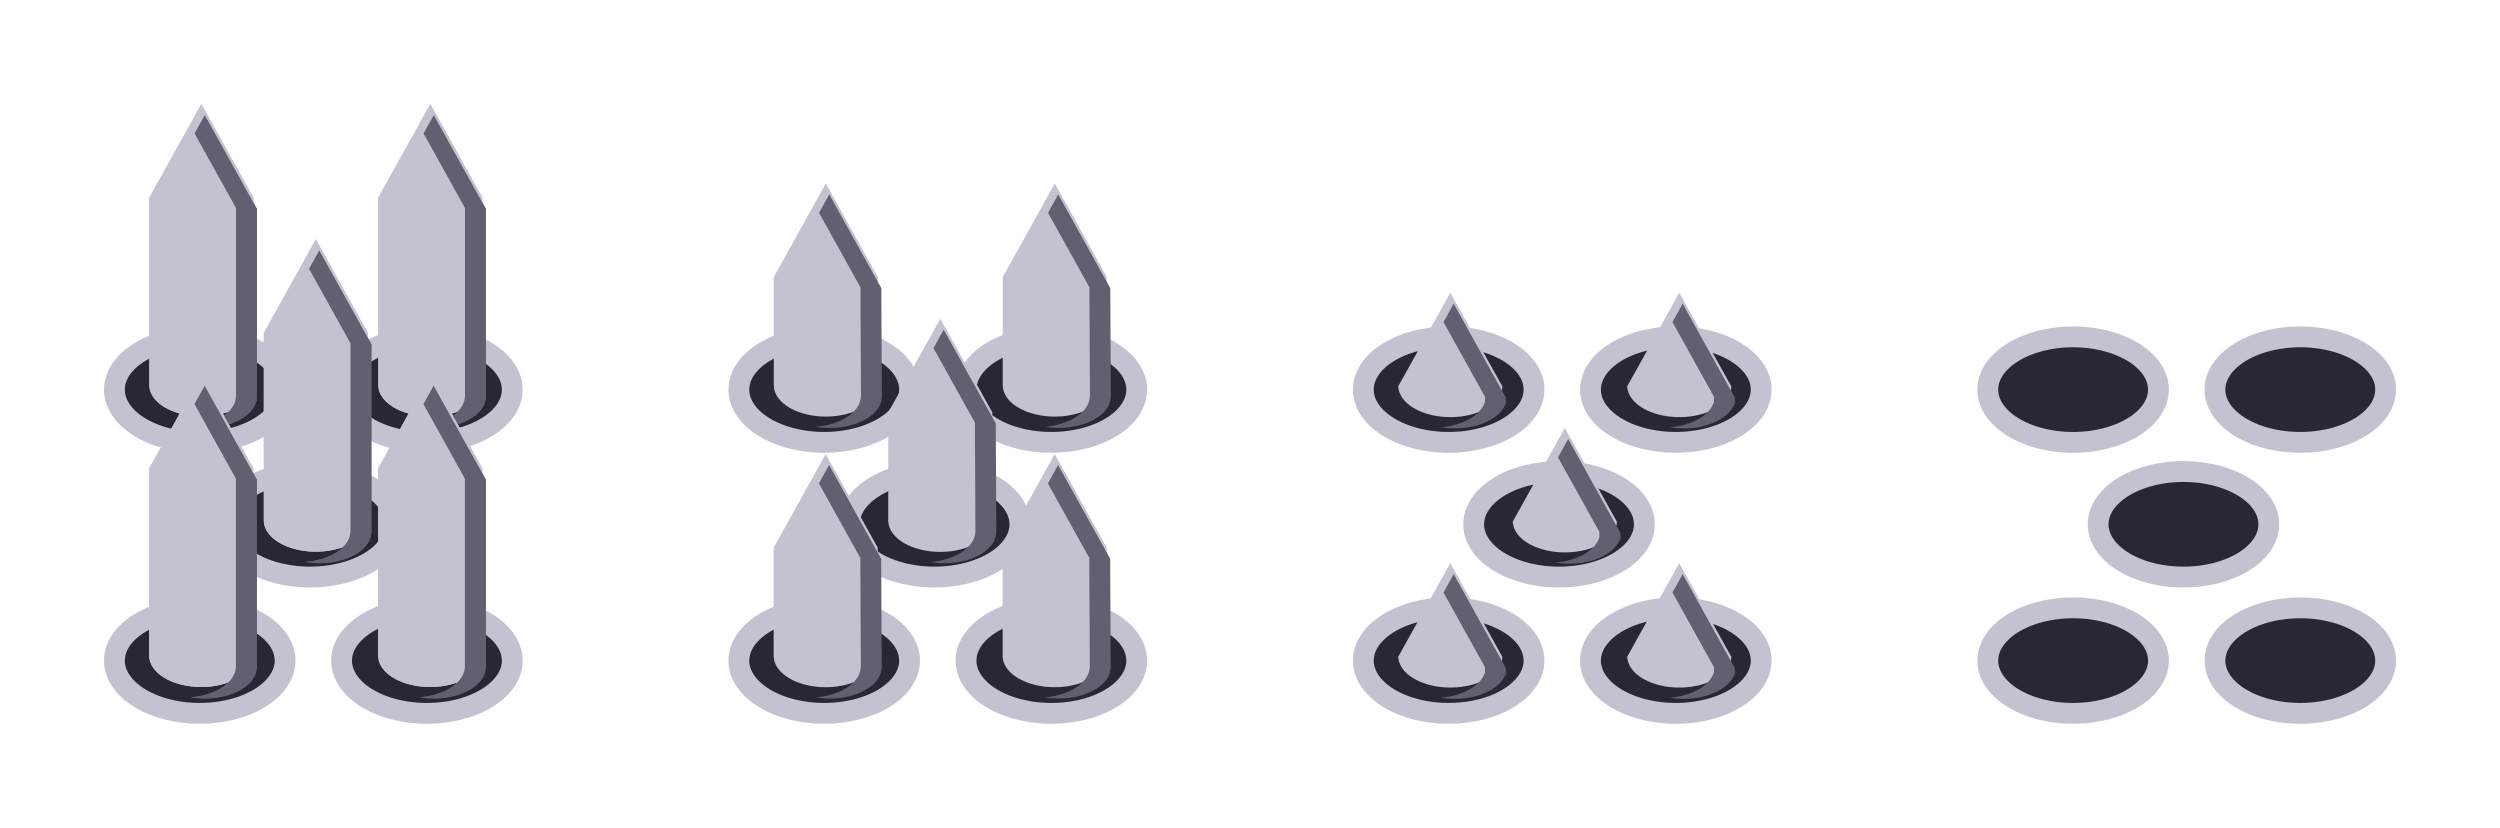 <?xml version="1.0" encoding="UTF-8" standalone="no"?>
<!-- Created with Inkscape (http://www.inkscape.org/) -->

<svg
   xmlns:dc="http://purl.org/dc/elements/1.1/"
   xmlns:cc="http://creativecommons.org/ns#"
   xmlns:rdf="http://www.w3.org/1999/02/22-rdf-syntax-ns#"
   xmlns:svg="http://www.w3.org/2000/svg"
   xmlns="http://www.w3.org/2000/svg"
   xmlns:sodipodi="http://sodipodi.sourceforge.net/DTD/sodipodi-0.dtd"
   xmlns:inkscape="http://www.inkscape.org/namespaces/inkscape"
   width="240.207"
   height="79.543"
   viewBox="0 0 63.555 21.046"
   version="1.1"
   id="svg8"
   inkscape:version="0.92.5 (2060ec1f9f, 2020-04-08)"
   sodipodi:docname="trap_floor_spikes.svg">
  <defs
     id="defs2" />
  <sodipodi:namedview
     id="base"
     pagecolor="#ffffff"
     bordercolor="#666666"
     borderopacity="1.0"
     inkscape:pageopacity="0.0"
     inkscape:pageshadow="2"
     inkscape:zoom="2.8284271"
     inkscape:cx="135.45627"
     inkscape:cy="67.714432"
     inkscape:document-units="mm"
     inkscape:current-layer="layer1"
     showgrid="true"
     inkscape:snap-others="false"
     inkscape:snap-grids="false"
     units="px"
     fit-margin-top="10"
     fit-margin-left="10"
     fit-margin-right="10"
     fit-margin-bottom="10"
     inkscape:window-width="1920"
     inkscape:window-height="1009"
     inkscape:window-x="0"
     inkscape:window-y="34"
     inkscape:window-maximized="1">
    <inkscape:grid
       type="xygrid"
       id="grid843"
       originx="-56.858"
       originy="-102.106" />
  </sodipodi:namedview>
  <g
     inkscape:label="Capa 1"
     inkscape:groupmode="layer"
     id="layer1"
     transform="translate(-56.858,-173.848)">
    <g
       id="g832"
       transform="translate(0.2,-0.817)">
      <path
         d="m 59.616,184.854 a 2.169,1.341 0 0 1 1.658,-1.594 2.169,1.341 0 0 1 2.581,1.022 2.169,1.341 0 0 1 -1.651,1.597 2.169,1.341 0 0 1 -2.586,-1.018"
         sodipodi:open="true"
         sodipodi:end="2.9226236"
         sodipodi:start="2.9282436"
         sodipodi:ry="1.340661"
         sodipodi:rx="2.169235"
         sodipodi:cy="184.57011"
         sodipodi:cx="61.735832"
         sodipodi:type="arc"
         id="path817"
         style="opacity:1;fill:#272736;fill-opacity:1;stroke:#c2c2d1;stroke-width:0.529;stroke-linecap:round;stroke-linejoin:miter;stroke-miterlimit:4;stroke-dasharray:none;stroke-dashoffset:0;stroke-opacity:1" />
      <path
         style="opacity:1;fill:#272736;fill-opacity:1;stroke:#c2c2d1;stroke-width:0.529;stroke-linecap:round;stroke-linejoin:miter;stroke-miterlimit:4;stroke-dasharray:none;stroke-dashoffset:0;stroke-opacity:1"
         id="path819"
         sodipodi:type="arc"
         sodipodi:cx="67.510986"
         sodipodi:cy="184.57011"
         sodipodi:rx="2.169235"
         sodipodi:ry="1.340661"
         sodipodi:start="2.9282436"
         sodipodi:end="2.9226236"
         sodipodi:open="true"
         d="m 65.391,184.854 a 2.169,1.341 0 0 1 1.658,-1.594 2.169,1.341 0 0 1 2.581,1.022 2.169,1.341 0 0 1 -1.651,1.597 2.169,1.341 0 0 1 -2.586,-1.018" />
      <path
         d="m 62.421,188.278 a 2.169,1.341 0 0 1 1.658,-1.594 2.169,1.341 0 0 1 2.581,1.022 2.169,1.341 0 0 1 -1.651,1.597 2.169,1.341 0 0 1 -2.586,-1.018"
         sodipodi:open="true"
         sodipodi:end="2.9226236"
         sodipodi:start="2.9282436"
         sodipodi:ry="1.340661"
         sodipodi:rx="2.169235"
         sodipodi:cy="187.99396"
         sodipodi:cx="64.540909"
         sodipodi:type="arc"
         id="path821"
         style="opacity:1;fill:#272736;fill-opacity:1;stroke:#c2c2d1;stroke-width:0.529;stroke-linecap:round;stroke-linejoin:miter;stroke-miterlimit:4;stroke-dasharray:none;stroke-dashoffset:0;stroke-opacity:1" />
      <path
         style="opacity:1;fill:#272736;fill-opacity:1;stroke:#c2c2d1;stroke-width:0.529;stroke-linecap:round;stroke-linejoin:miter;stroke-miterlimit:4;stroke-dasharray:none;stroke-dashoffset:0;stroke-opacity:1"
         id="path823"
         sodipodi:type="arc"
         sodipodi:cx="61.735832"
         sodipodi:cy="191.45905"
         sodipodi:rx="2.169235"
         sodipodi:ry="1.340661"
         sodipodi:start="2.9282436"
         sodipodi:end="2.9226236"
         sodipodi:open="true"
         d="m 59.616,191.743 a 2.169,1.341 0 0 1 1.658,-1.594 2.169,1.341 0 0 1 2.581,1.022 2.169,1.341 0 0 1 -1.651,1.597 2.169,1.341 0 0 1 -2.586,-1.018" />
      <path
         d="m 65.391,191.743 a 2.169,1.341 0 0 1 1.658,-1.594 2.169,1.341 0 0 1 2.581,1.022 2.169,1.341 0 0 1 -1.651,1.597 2.169,1.341 0 0 1 -2.586,-1.018"
         sodipodi:open="true"
         sodipodi:end="2.9226236"
         sodipodi:start="2.9282436"
         sodipodi:ry="1.340661"
         sodipodi:rx="2.169235"
         sodipodi:cy="191.45905"
         sodipodi:cx="67.510986"
         sodipodi:type="arc"
         id="path825"
         style="opacity:1;fill:#272736;fill-opacity:1;stroke:#c2c2d1;stroke-width:0.529;stroke-linecap:round;stroke-linejoin:miter;stroke-miterlimit:4;stroke-dasharray:none;stroke-dashoffset:0;stroke-opacity:1" />
    </g>
    <g
       id="g906"
       transform="translate(0.061,-0.649)">
      <g
         transform="translate(6.618,-0.53)"
         id="g863">
        <path
           style="opacity:1;fill:#c2c2d1;fill-opacity:1;stroke:none;stroke-width:0.556;stroke-linecap:round;stroke-linejoin:miter;stroke-miterlimit:4;stroke-dasharray:none;stroke-dashoffset:0;stroke-opacity:1"
           d="M 55.298,177.673 53.975,180.054 v 0.265 4.509 0.012 h 10e-4 a 1.323,0.794 0 0 0 0.029,0.145 l 0.002,0.005 a 1.323,0.794 0 0 0 1.577,0.603 1.323,0.794 0 0 0 1.035,-0.752 h 0.002 v -0.036 -4.485 -0.265 z"
           id="rect841"
           inkscape:connector-curvature="0" />
        <path
           inkscape:connector-curvature="0"
           style="opacity:1;fill:#606070;fill-opacity:1;stroke:none;stroke-width:2.103;stroke-linecap:round;stroke-linejoin:miter;stroke-miterlimit:4;stroke-dasharray:none;stroke-dashoffset:0;stroke-opacity:1"
           d="m 209,671.52 -0.979,1.762 3.975,7.154 v 1 16.951 0.135 h -0.008 a 5,3 0 0 1 -3.912,2.844 5,3 0 0 1 -0.43,0.043 5,3 0 0 0 2.434,0.043 5,3 0 0 0 3.912,-2.844 H 214 v -0.135 -16.951 -1 z"
           transform="scale(0.265)"
           id="path855" />
      </g>
      <g
         id="g869"
         transform="translate(12.439,-0.53)">
        <path
           inkscape:connector-curvature="0"
           id="path865"
           d="M 55.298,177.673 53.975,180.054 v 0.265 4.509 0.012 h 10e-4 a 1.323,0.794 0 0 0 0.029,0.145 l 0.002,0.005 a 1.323,0.794 0 0 0 1.577,0.603 1.323,0.794 0 0 0 1.035,-0.752 h 0.002 v -0.036 -4.485 -0.265 z"
           style="opacity:1;fill:#c2c2d1;fill-opacity:1;stroke:none;stroke-width:0.556;stroke-linecap:round;stroke-linejoin:miter;stroke-miterlimit:4;stroke-dasharray:none;stroke-dashoffset:0;stroke-opacity:1" />
        <path
           id="path867"
           transform="scale(0.265)"
           d="m 209,671.52 -0.979,1.762 3.975,7.154 v 1 16.951 0.135 h -0.008 a 5,3 0 0 1 -3.912,2.844 5,3 0 0 1 -0.43,0.043 5,3 0 0 0 2.434,0.043 5,3 0 0 0 3.912,-2.844 H 214 v -0.135 -16.951 -1 z"
           style="opacity:1;fill:#606070;fill-opacity:1;stroke:none;stroke-width:2.103;stroke-linecap:round;stroke-linejoin:miter;stroke-miterlimit:4;stroke-dasharray:none;stroke-dashoffset:0;stroke-opacity:1"
           inkscape:connector-curvature="0" />
      </g>
      <g
         transform="translate(9.528,2.91)"
         id="g875">
        <path
           style="opacity:1;fill:#c2c2d1;fill-opacity:1;stroke:none;stroke-width:0.556;stroke-linecap:round;stroke-linejoin:miter;stroke-miterlimit:4;stroke-dasharray:none;stroke-dashoffset:0;stroke-opacity:1"
           d="M 55.298,177.673 53.975,180.054 v 0.265 4.509 0.012 h 10e-4 a 1.323,0.794 0 0 0 0.029,0.145 l 0.002,0.005 a 1.323,0.794 0 0 0 1.577,0.603 1.323,0.794 0 0 0 1.035,-0.752 h 0.002 v -0.036 -4.485 -0.265 z"
           id="path871"
           inkscape:connector-curvature="0" />
        <path
           inkscape:connector-curvature="0"
           style="opacity:1;fill:#606070;fill-opacity:1;stroke:none;stroke-width:2.103;stroke-linecap:round;stroke-linejoin:miter;stroke-miterlimit:4;stroke-dasharray:none;stroke-dashoffset:0;stroke-opacity:1"
           d="m 209,671.52 -0.979,1.762 3.975,7.154 v 1 16.951 0.135 h -0.008 a 5,3 0 0 1 -3.912,2.844 5,3 0 0 1 -0.43,0.043 5,3 0 0 0 2.434,0.043 5,3 0 0 0 3.912,-2.844 H 214 v -0.135 -16.951 -1 z"
           transform="scale(0.265)"
           id="path873" />
      </g>
      <g
         id="g881"
         transform="translate(6.615,6.35)">
        <path
           inkscape:connector-curvature="0"
           id="path877"
           d="M 55.298,177.673 53.975,180.054 v 0.265 4.509 0.012 h 10e-4 a 1.323,0.794 0 0 0 0.029,0.145 l 0.002,0.005 a 1.323,0.794 0 0 0 1.577,0.603 1.323,0.794 0 0 0 1.035,-0.752 h 0.002 v -0.036 -4.485 -0.265 z"
           style="opacity:1;fill:#c2c2d1;fill-opacity:1;stroke:none;stroke-width:0.556;stroke-linecap:round;stroke-linejoin:miter;stroke-miterlimit:4;stroke-dasharray:none;stroke-dashoffset:0;stroke-opacity:1" />
        <path
           id="path879"
           transform="scale(0.265)"
           d="m 209,671.52 -0.979,1.762 3.975,7.154 v 1 16.951 0.135 h -0.008 a 5,3 0 0 1 -3.912,2.844 5,3 0 0 1 -0.43,0.043 5,3 0 0 0 2.434,0.043 5,3 0 0 0 3.912,-2.844 H 214 v -0.135 -16.951 -1 z"
           style="opacity:1;fill:#606070;fill-opacity:1;stroke:none;stroke-width:2.103;stroke-linecap:round;stroke-linejoin:miter;stroke-miterlimit:4;stroke-dasharray:none;stroke-dashoffset:0;stroke-opacity:1"
           inkscape:connector-curvature="0" />
      </g>
      <g
         transform="translate(12.436,6.35)"
         id="g887">
        <path
           style="opacity:1;fill:#c2c2d1;fill-opacity:1;stroke:none;stroke-width:0.556;stroke-linecap:round;stroke-linejoin:miter;stroke-miterlimit:4;stroke-dasharray:none;stroke-dashoffset:0;stroke-opacity:1"
           d="M 55.298,177.673 53.975,180.054 v 0.265 4.509 0.012 h 10e-4 a 1.323,0.794 0 0 0 0.029,0.145 l 0.002,0.005 a 1.323,0.794 0 0 0 1.577,0.603 1.323,0.794 0 0 0 1.035,-0.752 h 0.002 v -0.036 -4.485 -0.265 z"
           id="path883"
           inkscape:connector-curvature="0" />
        <path
           inkscape:connector-curvature="0"
           style="opacity:1;fill:#606070;fill-opacity:1;stroke:none;stroke-width:2.103;stroke-linecap:round;stroke-linejoin:miter;stroke-miterlimit:4;stroke-dasharray:none;stroke-dashoffset:0;stroke-opacity:1"
           d="m 209,671.52 -0.979,1.762 3.975,7.154 v 1 16.951 0.135 h -0.008 a 5,3 0 0 1 -3.912,2.844 5,3 0 0 1 -0.43,0.043 5,3 0 0 0 2.434,0.043 5,3 0 0 0 3.912,-2.844 H 214 v -0.135 -16.951 -1 z"
           transform="scale(0.265)"
           id="path885" />
      </g>
    </g>
    <g
       id="g938"
       transform="translate(0.061,-0.649)">
      <g
         id="g912"
         transform="translate(6.618,-0.53)">
        <path
           inkscape:connector-curvature="0"
           id="path908"
           d="M 55.298,177.673 53.975,180.054 v 0.265 4.509 0.012 h 10e-4 a 1.323,0.794 0 0 0 0.029,0.145 l 0.002,0.005 a 1.323,0.794 0 0 0 1.577,0.603 1.323,0.794 0 0 0 1.035,-0.752 h 0.002 v -0.036 -4.485 -0.265 z"
           style="opacity:1;fill:#c2c2d1;fill-opacity:1;stroke:none;stroke-width:0.556;stroke-linecap:round;stroke-linejoin:miter;stroke-miterlimit:4;stroke-dasharray:none;stroke-dashoffset:0;stroke-opacity:1" />
        <path
           id="path910"
           transform="scale(0.265)"
           d="m 209,671.52 -0.979,1.762 3.975,7.154 v 1 16.951 0.135 h -0.008 a 5,3 0 0 1 -3.912,2.844 5,3 0 0 1 -0.43,0.043 5,3 0 0 0 2.434,0.043 5,3 0 0 0 3.912,-2.844 H 214 v -0.135 -16.951 -1 z"
           style="opacity:1;fill:#606070;fill-opacity:1;stroke:none;stroke-width:2.103;stroke-linecap:round;stroke-linejoin:miter;stroke-miterlimit:4;stroke-dasharray:none;stroke-dashoffset:0;stroke-opacity:1"
           inkscape:connector-curvature="0" />
      </g>
      <g
         transform="translate(12.439,-0.53)"
         id="g918">
        <path
           style="opacity:1;fill:#c2c2d1;fill-opacity:1;stroke:none;stroke-width:0.556;stroke-linecap:round;stroke-linejoin:miter;stroke-miterlimit:4;stroke-dasharray:none;stroke-dashoffset:0;stroke-opacity:1"
           d="M 55.298,177.673 53.975,180.054 v 0.265 4.509 0.012 h 10e-4 a 1.323,0.794 0 0 0 0.029,0.145 l 0.002,0.005 a 1.323,0.794 0 0 0 1.577,0.603 1.323,0.794 0 0 0 1.035,-0.752 h 0.002 v -0.036 -4.485 -0.265 z"
           id="path914"
           inkscape:connector-curvature="0" />
        <path
           inkscape:connector-curvature="0"
           style="opacity:1;fill:#606070;fill-opacity:1;stroke:none;stroke-width:2.103;stroke-linecap:round;stroke-linejoin:miter;stroke-miterlimit:4;stroke-dasharray:none;stroke-dashoffset:0;stroke-opacity:1"
           d="m 209,671.52 -0.979,1.762 3.975,7.154 v 1 16.951 0.135 h -0.008 a 5,3 0 0 1 -3.912,2.844 5,3 0 0 1 -0.43,0.043 5,3 0 0 0 2.434,0.043 5,3 0 0 0 3.912,-2.844 H 214 v -0.135 -16.951 -1 z"
           transform="scale(0.265)"
           id="path916" />
      </g>
      <g
         id="g924"
         transform="translate(9.528,2.91)">
        <path
           inkscape:connector-curvature="0"
           id="path920"
           d="M 55.298,177.673 53.975,180.054 v 0.265 4.509 0.012 h 10e-4 a 1.323,0.794 0 0 0 0.029,0.145 l 0.002,0.005 a 1.323,0.794 0 0 0 1.577,0.603 1.323,0.794 0 0 0 1.035,-0.752 h 0.002 v -0.036 -4.485 -0.265 z"
           style="opacity:1;fill:#c2c2d1;fill-opacity:1;stroke:none;stroke-width:0.556;stroke-linecap:round;stroke-linejoin:miter;stroke-miterlimit:4;stroke-dasharray:none;stroke-dashoffset:0;stroke-opacity:1" />
        <path
           id="path922"
           transform="scale(0.265)"
           d="m 209,671.52 -0.979,1.762 3.975,7.154 v 1 16.951 0.135 h -0.008 a 5,3 0 0 1 -3.912,2.844 5,3 0 0 1 -0.43,0.043 5,3 0 0 0 2.434,0.043 5,3 0 0 0 3.912,-2.844 H 214 v -0.135 -16.951 -1 z"
           style="opacity:1;fill:#606070;fill-opacity:1;stroke:none;stroke-width:2.103;stroke-linecap:round;stroke-linejoin:miter;stroke-miterlimit:4;stroke-dasharray:none;stroke-dashoffset:0;stroke-opacity:1"
           inkscape:connector-curvature="0" />
      </g>
      <g
         transform="translate(6.615,6.35)"
         id="g930">
        <path
           style="opacity:1;fill:#c2c2d1;fill-opacity:1;stroke:none;stroke-width:0.556;stroke-linecap:round;stroke-linejoin:miter;stroke-miterlimit:4;stroke-dasharray:none;stroke-dashoffset:0;stroke-opacity:1"
           d="M 55.298,177.673 53.975,180.054 v 0.265 4.509 0.012 h 10e-4 a 1.323,0.794 0 0 0 0.029,0.145 l 0.002,0.005 a 1.323,0.794 0 0 0 1.577,0.603 1.323,0.794 0 0 0 1.035,-0.752 h 0.002 v -0.036 -4.485 -0.265 z"
           id="path926"
           inkscape:connector-curvature="0" />
        <path
           inkscape:connector-curvature="0"
           style="opacity:1;fill:#606070;fill-opacity:1;stroke:none;stroke-width:2.103;stroke-linecap:round;stroke-linejoin:miter;stroke-miterlimit:4;stroke-dasharray:none;stroke-dashoffset:0;stroke-opacity:1"
           d="m 209,671.52 -0.979,1.762 3.975,7.154 v 1 16.951 0.135 h -0.008 a 5,3 0 0 1 -3.912,2.844 5,3 0 0 1 -0.43,0.043 5,3 0 0 0 2.434,0.043 5,3 0 0 0 3.912,-2.844 H 214 v -0.135 -16.951 -1 z"
           transform="scale(0.265)"
           id="path928" />
      </g>
      <g
         id="g936"
         transform="translate(12.436,6.35)">
        <path
           inkscape:connector-curvature="0"
           id="path932"
           d="M 55.298,177.673 53.975,180.054 v 0.265 4.509 0.012 h 10e-4 a 1.323,0.794 0 0 0 0.029,0.145 l 0.002,0.005 a 1.323,0.794 0 0 0 1.577,0.603 1.323,0.794 0 0 0 1.035,-0.752 h 0.002 v -0.036 -4.485 -0.265 z"
           style="opacity:1;fill:#c2c2d1;fill-opacity:1;stroke:none;stroke-width:0.556;stroke-linecap:round;stroke-linejoin:miter;stroke-miterlimit:4;stroke-dasharray:none;stroke-dashoffset:0;stroke-opacity:1" />
        <path
           id="path934"
           transform="scale(0.265)"
           d="m 209,671.52 -0.979,1.762 3.975,7.154 v 1 16.951 0.135 h -0.008 a 5,3 0 0 1 -3.912,2.844 5,3 0 0 1 -0.43,0.043 5,3 0 0 0 2.434,0.043 5,3 0 0 0 3.912,-2.844 H 214 v -0.135 -16.951 -1 z"
           style="opacity:1;fill:#606070;fill-opacity:1;stroke:none;stroke-width:2.103;stroke-linecap:round;stroke-linejoin:miter;stroke-miterlimit:4;stroke-dasharray:none;stroke-dashoffset:0;stroke-opacity:1"
           inkscape:connector-curvature="0" />
      </g>
    </g>
    <g
       transform="translate(16.075,-0.817)"
       id="g952">
      <path
         style="opacity:1;fill:#272736;fill-opacity:1;stroke:#c2c2d1;stroke-width:0.529;stroke-linecap:round;stroke-linejoin:miter;stroke-miterlimit:4;stroke-dasharray:none;stroke-dashoffset:0;stroke-opacity:1"
         id="path942"
         sodipodi:type="arc"
         sodipodi:cx="61.735832"
         sodipodi:cy="184.57011"
         sodipodi:rx="2.169235"
         sodipodi:ry="1.340661"
         sodipodi:start="2.9282436"
         sodipodi:end="2.9226236"
         sodipodi:open="true"
         d="m 59.616,184.854 a 2.169,1.341 0 0 1 1.658,-1.594 2.169,1.341 0 0 1 2.581,1.022 2.169,1.341 0 0 1 -1.651,1.597 2.169,1.341 0 0 1 -2.586,-1.018" />
      <path
         d="m 65.391,184.854 a 2.169,1.341 0 0 1 1.658,-1.594 2.169,1.341 0 0 1 2.581,1.022 2.169,1.341 0 0 1 -1.651,1.597 2.169,1.341 0 0 1 -2.586,-1.018"
         sodipodi:open="true"
         sodipodi:end="2.9226236"
         sodipodi:start="2.9282436"
         sodipodi:ry="1.340661"
         sodipodi:rx="2.169235"
         sodipodi:cy="184.57011"
         sodipodi:cx="67.510986"
         sodipodi:type="arc"
         id="path944"
         style="opacity:1;fill:#272736;fill-opacity:1;stroke:#c2c2d1;stroke-width:0.529;stroke-linecap:round;stroke-linejoin:miter;stroke-miterlimit:4;stroke-dasharray:none;stroke-dashoffset:0;stroke-opacity:1" />
      <path
         style="opacity:1;fill:#272736;fill-opacity:1;stroke:#c2c2d1;stroke-width:0.529;stroke-linecap:round;stroke-linejoin:miter;stroke-miterlimit:4;stroke-dasharray:none;stroke-dashoffset:0;stroke-opacity:1"
         id="path946"
         sodipodi:type="arc"
         sodipodi:cx="64.540909"
         sodipodi:cy="187.99396"
         sodipodi:rx="2.169235"
         sodipodi:ry="1.340661"
         sodipodi:start="2.9282436"
         sodipodi:end="2.9226236"
         sodipodi:open="true"
         d="m 62.421,188.278 a 2.169,1.341 0 0 1 1.658,-1.594 2.169,1.341 0 0 1 2.581,1.022 2.169,1.341 0 0 1 -1.651,1.597 2.169,1.341 0 0 1 -2.586,-1.018" />
      <path
         d="m 59.616,191.743 a 2.169,1.341 0 0 1 1.658,-1.594 2.169,1.341 0 0 1 2.581,1.022 2.169,1.341 0 0 1 -1.651,1.597 2.169,1.341 0 0 1 -2.586,-1.018"
         sodipodi:open="true"
         sodipodi:end="2.9226236"
         sodipodi:start="2.9282436"
         sodipodi:ry="1.340661"
         sodipodi:rx="2.169235"
         sodipodi:cy="191.45905"
         sodipodi:cx="61.735832"
         sodipodi:type="arc"
         id="path948"
         style="opacity:1;fill:#272736;fill-opacity:1;stroke:#c2c2d1;stroke-width:0.529;stroke-linecap:round;stroke-linejoin:miter;stroke-miterlimit:4;stroke-dasharray:none;stroke-dashoffset:0;stroke-opacity:1" />
      <path
         style="opacity:1;fill:#272736;fill-opacity:1;stroke:#c2c2d1;stroke-width:0.529;stroke-linecap:round;stroke-linejoin:miter;stroke-miterlimit:4;stroke-dasharray:none;stroke-dashoffset:0;stroke-opacity:1"
         id="path950"
         sodipodi:type="arc"
         sodipodi:cx="67.510986"
         sodipodi:cy="191.45905"
         sodipodi:rx="2.169235"
         sodipodi:ry="1.340661"
         sodipodi:start="2.9282436"
         sodipodi:end="2.9226236"
         sodipodi:open="true"
         d="m 65.391,191.743 a 2.169,1.341 0 0 1 1.658,-1.594 2.169,1.341 0 0 1 2.581,1.022 2.169,1.341 0 0 1 -1.651,1.597 2.169,1.341 0 0 1 -2.586,-1.018" />
    </g>
    <g
       id="g984"
       transform="translate(15.936,1.368)">
      <g
         id="g958"
         transform="translate(6.618,-0.53)">
        <path
           inkscape:connector-curvature="0"
           id="path954"
           d="M 55.298,177.673 53.975,180.054 v 0.265 2.498 0.012 h 10e-4 c 0.002,0.049 0.012,0.097 0.029,0.145 l 0.002,0.005 c 0.159,0.428 0.864,0.697 1.577,0.603 0.592,-0.079 1.018,-0.389 1.035,-0.752 h 0.002 v -0.036 -2.474 -0.265 z"
           style="opacity:1;fill:#c2c2d1;fill-opacity:1;stroke:none;stroke-width:0.556;stroke-linecap:round;stroke-linejoin:miter;stroke-miterlimit:4;stroke-dasharray:none;stroke-dashoffset:0;stroke-opacity:1"
           sodipodi:nodetypes="ccccccccccccccc" />
        <path
           id="path956"
           transform="scale(0.265)"
           d="m 209,671.52 -0.979,1.762 3.975,7.154 v 1 l 0.047,9.35 v 0.135 h -0.008 c -0.065,1.374 -1.676,2.545 -3.912,2.844 -0.142,0.018 -0.285,0.032 -0.43,0.043 0.793,0.134 1.629,0.149 2.434,0.043 2.236,-0.298 3.847,-1.47 3.912,-2.844 h 0.008 v -0.135 L 214,681.522 v -1 z"
           style="opacity:1;fill:#606070;fill-opacity:1;stroke:none;stroke-width:2.103;stroke-linecap:round;stroke-linejoin:miter;stroke-miterlimit:4;stroke-dasharray:none;stroke-dashoffset:0;stroke-opacity:1"
           inkscape:connector-curvature="0"
           sodipodi:nodetypes="cccccccccccccccc" />
      </g>
      <g
         transform="translate(12.439,-0.53)"
         id="g964">
        <path
           style="opacity:1;fill:#c2c2d1;fill-opacity:1;stroke:none;stroke-width:0.556;stroke-linecap:round;stroke-linejoin:miter;stroke-miterlimit:4;stroke-dasharray:none;stroke-dashoffset:0;stroke-opacity:1"
           d="M 55.298,177.673 53.975,180.054 v 0.265 2.498 0.012 h 10e-4 c 0.002,0.049 0.012,0.097 0.029,0.145 l 0.002,0.005 c 0.159,0.428 0.864,0.697 1.577,0.603 0.592,-0.079 1.018,-0.389 1.035,-0.752 h 0.002 v -0.036 -2.474 -0.265 z"
           id="path960"
           inkscape:connector-curvature="0"
           sodipodi:nodetypes="ccccccccccccccc" />
        <path
           inkscape:connector-curvature="0"
           style="opacity:1;fill:#606070;fill-opacity:1;stroke:none;stroke-width:2.103;stroke-linecap:round;stroke-linejoin:miter;stroke-miterlimit:4;stroke-dasharray:none;stroke-dashoffset:0;stroke-opacity:1"
           d="m 209,671.52 -0.979,1.762 3.975,7.154 v 1 l 0.047,9.35 v 0.135 h -0.008 c -0.065,1.374 -1.676,2.545 -3.912,2.844 -0.142,0.018 -0.285,0.032 -0.43,0.043 0.793,0.134 1.629,0.149 2.434,0.043 2.236,-0.298 3.847,-1.47 3.912,-2.844 h 0.008 v -0.135 L 214,681.522 v -1 z"
           transform="scale(0.265)"
           id="path962"
           sodipodi:nodetypes="cccccccccccccccc" />
      </g>
      <g
         id="g970"
         transform="translate(9.528,2.91)">
        <path
           inkscape:connector-curvature="0"
           id="path966"
           d="M 55.298,177.673 53.975,180.054 v 0.265 2.498 0.012 h 10e-4 c 0.002,0.049 0.012,0.097 0.029,0.145 l 0.002,0.005 c 0.159,0.428 0.864,0.697 1.577,0.603 0.592,-0.079 1.018,-0.389 1.035,-0.752 h 0.002 v -0.036 -2.474 -0.265 z"
           style="opacity:1;fill:#c2c2d1;fill-opacity:1;stroke:none;stroke-width:0.556;stroke-linecap:round;stroke-linejoin:miter;stroke-miterlimit:4;stroke-dasharray:none;stroke-dashoffset:0;stroke-opacity:1"
           sodipodi:nodetypes="ccccccccccccccc" />
        <path
           id="path968"
           transform="scale(0.265)"
           d="m 209,671.52 -0.979,1.762 3.975,7.154 v 1 l 0.047,9.35 v 0.135 h -0.008 c -0.065,1.374 -1.676,2.545 -3.912,2.844 -0.142,0.018 -0.285,0.032 -0.43,0.043 0.793,0.134 1.629,0.149 2.434,0.043 2.236,-0.298 3.847,-1.47 3.912,-2.844 h 0.008 v -0.135 L 214,681.522 v -1 z"
           style="opacity:1;fill:#606070;fill-opacity:1;stroke:none;stroke-width:2.103;stroke-linecap:round;stroke-linejoin:miter;stroke-miterlimit:4;stroke-dasharray:none;stroke-dashoffset:0;stroke-opacity:1"
           inkscape:connector-curvature="0"
           sodipodi:nodetypes="cccccccccccccccc" />
      </g>
      <g
         transform="translate(6.615,6.35)"
         id="g976">
        <path
           style="opacity:1;fill:#c2c2d1;fill-opacity:1;stroke:none;stroke-width:0.556;stroke-linecap:round;stroke-linejoin:miter;stroke-miterlimit:4;stroke-dasharray:none;stroke-dashoffset:0;stroke-opacity:1"
           d="M 55.298,177.673 53.975,180.054 v 0.265 2.498 0.012 h 10e-4 c 0.002,0.049 0.012,0.097 0.029,0.145 l 0.002,0.005 c 0.159,0.428 0.864,0.697 1.577,0.603 0.592,-0.079 1.018,-0.389 1.035,-0.752 h 0.002 v -0.036 -2.474 -0.265 z"
           id="path972"
           inkscape:connector-curvature="0"
           sodipodi:nodetypes="ccccccccccccccc" />
        <path
           inkscape:connector-curvature="0"
           style="opacity:1;fill:#606070;fill-opacity:1;stroke:none;stroke-width:2.103;stroke-linecap:round;stroke-linejoin:miter;stroke-miterlimit:4;stroke-dasharray:none;stroke-dashoffset:0;stroke-opacity:1"
           d="m 209,671.52 -0.979,1.762 3.975,7.154 v 1 l 0.047,9.35 v 0.135 h -0.008 c -0.065,1.374 -1.676,2.545 -3.912,2.844 -0.142,0.018 -0.285,0.032 -0.43,0.043 0.793,0.134 1.629,0.149 2.434,0.043 2.236,-0.298 3.847,-1.47 3.912,-2.844 h 0.008 v -0.135 L 214,681.522 v -1 z"
           transform="scale(0.265)"
           id="path974"
           sodipodi:nodetypes="cccccccccccccccc" />
      </g>
      <g
         id="g982"
         transform="translate(12.436,6.35)">
        <path
           inkscape:connector-curvature="0"
           id="path978"
           d="M 55.298,177.673 53.975,180.054 v 0.265 2.498 0.012 h 10e-4 c 0.002,0.049 0.012,0.097 0.029,0.145 l 0.002,0.005 c 0.159,0.428 0.864,0.697 1.577,0.603 0.592,-0.079 1.018,-0.389 1.035,-0.752 h 0.002 v -0.036 -2.474 -0.265 z"
           style="opacity:1;fill:#c2c2d1;fill-opacity:1;stroke:none;stroke-width:0.556;stroke-linecap:round;stroke-linejoin:miter;stroke-miterlimit:4;stroke-dasharray:none;stroke-dashoffset:0;stroke-opacity:1"
           sodipodi:nodetypes="ccccccccccccccc" />
        <path
           id="path980"
           transform="scale(0.265)"
           d="m 209,671.52 -0.979,1.762 3.975,7.154 v 1 l 0.047,9.35 v 0.135 h -0.008 c -0.065,1.374 -1.676,2.545 -3.912,2.844 -0.142,0.018 -0.285,0.032 -0.43,0.043 0.793,0.134 1.629,0.149 2.434,0.043 2.236,-0.298 3.847,-1.47 3.912,-2.844 h 0.008 v -0.135 L 214,681.522 v -1 z"
           style="opacity:1;fill:#606070;fill-opacity:1;stroke:none;stroke-width:2.103;stroke-linecap:round;stroke-linejoin:miter;stroke-miterlimit:4;stroke-dasharray:none;stroke-dashoffset:0;stroke-opacity:1"
           inkscape:connector-curvature="0"
           sodipodi:nodetypes="cccccccccccccccc" />
      </g>
    </g>
    <g
       transform="translate(31.95,-0.817)"
       id="g1030">
      <path
         style="opacity:1;fill:#272736;fill-opacity:1;stroke:#c2c2d1;stroke-width:0.529;stroke-linecap:round;stroke-linejoin:miter;stroke-miterlimit:4;stroke-dasharray:none;stroke-dashoffset:0;stroke-opacity:1"
         id="path1020"
         sodipodi:type="arc"
         sodipodi:cx="61.735832"
         sodipodi:cy="184.57011"
         sodipodi:rx="2.169235"
         sodipodi:ry="1.340661"
         sodipodi:start="2.9282436"
         sodipodi:end="2.9226236"
         sodipodi:open="true"
         d="m 59.616,184.854 a 2.169,1.341 0 0 1 1.658,-1.594 2.169,1.341 0 0 1 2.581,1.022 2.169,1.341 0 0 1 -1.651,1.597 2.169,1.341 0 0 1 -2.586,-1.018" />
      <path
         d="m 65.391,184.854 a 2.169,1.341 0 0 1 1.658,-1.594 2.169,1.341 0 0 1 2.581,1.022 2.169,1.341 0 0 1 -1.651,1.597 2.169,1.341 0 0 1 -2.586,-1.018"
         sodipodi:open="true"
         sodipodi:end="2.9226236"
         sodipodi:start="2.9282436"
         sodipodi:ry="1.340661"
         sodipodi:rx="2.169235"
         sodipodi:cy="184.57011"
         sodipodi:cx="67.510986"
         sodipodi:type="arc"
         id="path1022"
         style="opacity:1;fill:#272736;fill-opacity:1;stroke:#c2c2d1;stroke-width:0.529;stroke-linecap:round;stroke-linejoin:miter;stroke-miterlimit:4;stroke-dasharray:none;stroke-dashoffset:0;stroke-opacity:1" />
      <path
         style="opacity:1;fill:#272736;fill-opacity:1;stroke:#c2c2d1;stroke-width:0.529;stroke-linecap:round;stroke-linejoin:miter;stroke-miterlimit:4;stroke-dasharray:none;stroke-dashoffset:0;stroke-opacity:1"
         id="path1024"
         sodipodi:type="arc"
         sodipodi:cx="64.540909"
         sodipodi:cy="187.99396"
         sodipodi:rx="2.169235"
         sodipodi:ry="1.340661"
         sodipodi:start="2.9282436"
         sodipodi:end="2.9226236"
         sodipodi:open="true"
         d="m 62.421,188.278 a 2.169,1.341 0 0 1 1.658,-1.594 2.169,1.341 0 0 1 2.581,1.022 2.169,1.341 0 0 1 -1.651,1.597 2.169,1.341 0 0 1 -2.586,-1.018" />
      <path
         d="m 59.616,191.743 a 2.169,1.341 0 0 1 1.658,-1.594 2.169,1.341 0 0 1 2.581,1.022 2.169,1.341 0 0 1 -1.651,1.597 2.169,1.341 0 0 1 -2.586,-1.018"
         sodipodi:open="true"
         sodipodi:end="2.9226236"
         sodipodi:start="2.9282436"
         sodipodi:ry="1.340661"
         sodipodi:rx="2.169235"
         sodipodi:cy="191.45905"
         sodipodi:cx="61.735832"
         sodipodi:type="arc"
         id="path1026"
         style="opacity:1;fill:#272736;fill-opacity:1;stroke:#c2c2d1;stroke-width:0.529;stroke-linecap:round;stroke-linejoin:miter;stroke-miterlimit:4;stroke-dasharray:none;stroke-dashoffset:0;stroke-opacity:1" />
      <path
         style="opacity:1;fill:#272736;fill-opacity:1;stroke:#c2c2d1;stroke-width:0.529;stroke-linecap:round;stroke-linejoin:miter;stroke-miterlimit:4;stroke-dasharray:none;stroke-dashoffset:0;stroke-opacity:1"
         id="path1028"
         sodipodi:type="arc"
         sodipodi:cx="67.510986"
         sodipodi:cy="191.45905"
         sodipodi:rx="2.169235"
         sodipodi:ry="1.340661"
         sodipodi:start="2.9282436"
         sodipodi:end="2.9226236"
         sodipodi:open="true"
         d="m 65.391,191.743 a 2.169,1.341 0 0 1 1.658,-1.594 2.169,1.341 0 0 1 2.581,1.022 2.169,1.341 0 0 1 -1.651,1.597 2.169,1.341 0 0 1 -2.586,-1.018" />
    </g>
    <g
       transform="translate(38.429,3.616)"
       id="g1036">
      <path
         sodipodi:nodetypes="ccccccccccccccc"
         style="opacity:1;fill:#c2c2d1;fill-opacity:1;stroke:none;stroke-width:0.556;stroke-linecap:round;stroke-linejoin:miter;stroke-miterlimit:4;stroke-dasharray:none;stroke-dashoffset:0;stroke-opacity:1"
         d="M 55.298,177.673 53.975,180.054 v 0.265 l 0.002,-0.266 v 0.012 h 0.001 c 0.002,0.049 0.012,0.097 0.029,0.145 l 0.002,0.005 c 0.159,0.428 0.864,0.697 1.577,0.603 0.592,-0.079 1.018,-0.389 1.035,-0.752 h 0.002 v -0.036 l -0.002,0.289 v -0.265 z"
         id="path1032"
         inkscape:connector-curvature="0" />
      <path
         sodipodi:nodetypes="cccccccccccccccc"
         inkscape:connector-curvature="0"
         style="opacity:1;fill:#606070;fill-opacity:1;stroke:none;stroke-width:2.103;stroke-linecap:round;stroke-linejoin:miter;stroke-miterlimit:4;stroke-dasharray:none;stroke-dashoffset:0;stroke-opacity:1"
         d="m 209,671.52 -0.979,1.762 3.975,7.154 v 1 l 0.088,-1.084 v 0.135 h -0.008 c -0.065,1.374 -1.676,2.545 -3.912,2.844 -0.142,0.018 -0.285,0.032 -0.43,0.043 0.793,0.134 1.629,0.149 2.434,0.043 2.236,-0.298 3.847,-1.47 3.912,-2.844 h 0.008 v -0.135 L 214,681.522 v -1 z"
         transform="scale(0.265)"
         id="path1034" />
    </g>
    <g
       id="g1042"
       transform="translate(44.25,3.616)">
      <path
         sodipodi:nodetypes="ccccccccccccccc"
         inkscape:connector-curvature="0"
         id="path1038"
         d="M 55.298,177.673 53.975,180.054 v 0.265 l 0.002,-0.266 v 0.012 h 0.001 c 0.002,0.049 0.012,0.097 0.029,0.145 l 0.002,0.005 c 0.159,0.428 0.864,0.697 1.577,0.603 0.592,-0.079 1.018,-0.389 1.035,-0.752 h 0.002 v -0.036 l -0.002,0.289 v -0.265 z"
         style="opacity:1;fill:#c2c2d1;fill-opacity:1;stroke:none;stroke-width:0.556;stroke-linecap:round;stroke-linejoin:miter;stroke-miterlimit:4;stroke-dasharray:none;stroke-dashoffset:0;stroke-opacity:1" />
      <path
         sodipodi:nodetypes="cccccccccccccccc"
         id="path1040"
         transform="scale(0.265)"
         d="m 209,671.52 -0.979,1.762 3.975,7.154 v 1 l 0.088,-1.084 v 0.135 h -0.008 c -0.065,1.374 -1.676,2.545 -3.912,2.844 -0.142,0.018 -0.285,0.032 -0.43,0.043 0.793,0.134 1.629,0.149 2.434,0.043 2.236,-0.298 3.847,-1.47 3.912,-2.844 h 0.008 v -0.135 L 214,681.522 v -1 z"
         style="opacity:1;fill:#606070;fill-opacity:1;stroke:none;stroke-width:2.103;stroke-linecap:round;stroke-linejoin:miter;stroke-miterlimit:4;stroke-dasharray:none;stroke-dashoffset:0;stroke-opacity:1"
         inkscape:connector-curvature="0" />
    </g>
    <g
       transform="translate(41.34,7.055)"
       id="g1048">
      <path
         sodipodi:nodetypes="ccccccccccccccc"
         style="opacity:1;fill:#c2c2d1;fill-opacity:1;stroke:none;stroke-width:0.556;stroke-linecap:round;stroke-linejoin:miter;stroke-miterlimit:4;stroke-dasharray:none;stroke-dashoffset:0;stroke-opacity:1"
         d="M 55.298,177.673 53.975,180.054 v 0.265 l 0.002,-0.266 v 0.012 h 0.001 c 0.002,0.049 0.012,0.097 0.029,0.145 l 0.002,0.005 c 0.159,0.428 0.864,0.697 1.577,0.603 0.592,-0.079 1.018,-0.389 1.035,-0.752 h 0.002 v -0.036 l -0.002,0.289 v -0.265 z"
         id="path1044"
         inkscape:connector-curvature="0" />
      <path
         sodipodi:nodetypes="cccccccccccccccc"
         inkscape:connector-curvature="0"
         style="opacity:1;fill:#606070;fill-opacity:1;stroke:none;stroke-width:2.103;stroke-linecap:round;stroke-linejoin:miter;stroke-miterlimit:4;stroke-dasharray:none;stroke-dashoffset:0;stroke-opacity:1"
         d="m 209,671.52 -0.979,1.762 3.975,7.154 v 1 l 0.088,-1.084 v 0.135 h -0.008 c -0.065,1.374 -1.676,2.545 -3.912,2.844 -0.142,0.018 -0.285,0.032 -0.43,0.043 0.793,0.134 1.629,0.149 2.434,0.043 2.236,-0.298 3.847,-1.47 3.912,-2.844 h 0.008 v -0.135 L 214,681.522 v -1 z"
         transform="scale(0.265)"
         id="path1046" />
    </g>
    <g
       id="g1108"
       transform="translate(47.825,-0.817)">
      <path
         d="m 59.616,184.854 a 2.169,1.341 0 0 1 1.658,-1.594 2.169,1.341 0 0 1 2.581,1.022 2.169,1.341 0 0 1 -1.651,1.597 2.169,1.341 0 0 1 -2.586,-1.018"
         sodipodi:open="true"
         sodipodi:end="2.9226236"
         sodipodi:start="2.9282436"
         sodipodi:ry="1.340661"
         sodipodi:rx="2.169235"
         sodipodi:cy="184.57011"
         sodipodi:cx="61.735832"
         sodipodi:type="arc"
         id="path1098"
         style="opacity:1;fill:#272736;fill-opacity:1;stroke:#c2c2d1;stroke-width:0.529;stroke-linecap:round;stroke-linejoin:miter;stroke-miterlimit:4;stroke-dasharray:none;stroke-dashoffset:0;stroke-opacity:1" />
      <path
         style="opacity:1;fill:#272736;fill-opacity:1;stroke:#c2c2d1;stroke-width:0.529;stroke-linecap:round;stroke-linejoin:miter;stroke-miterlimit:4;stroke-dasharray:none;stroke-dashoffset:0;stroke-opacity:1"
         id="path1100"
         sodipodi:type="arc"
         sodipodi:cx="67.510986"
         sodipodi:cy="184.57011"
         sodipodi:rx="2.169235"
         sodipodi:ry="1.340661"
         sodipodi:start="2.9282436"
         sodipodi:end="2.9226236"
         sodipodi:open="true"
         d="m 65.391,184.854 a 2.169,1.341 0 0 1 1.658,-1.594 2.169,1.341 0 0 1 2.581,1.022 2.169,1.341 0 0 1 -1.651,1.597 2.169,1.341 0 0 1 -2.586,-1.018" />
      <path
         d="m 62.421,188.278 a 2.169,1.341 0 0 1 1.658,-1.594 2.169,1.341 0 0 1 2.581,1.022 2.169,1.341 0 0 1 -1.651,1.597 2.169,1.341 0 0 1 -2.586,-1.018"
         sodipodi:open="true"
         sodipodi:end="2.9226236"
         sodipodi:start="2.9282436"
         sodipodi:ry="1.340661"
         sodipodi:rx="2.169235"
         sodipodi:cy="187.99396"
         sodipodi:cx="64.540909"
         sodipodi:type="arc"
         id="path1102"
         style="opacity:1;fill:#272736;fill-opacity:1;stroke:#c2c2d1;stroke-width:0.529;stroke-linecap:round;stroke-linejoin:miter;stroke-miterlimit:4;stroke-dasharray:none;stroke-dashoffset:0;stroke-opacity:1" />
      <path
         style="opacity:1;fill:#272736;fill-opacity:1;stroke:#c2c2d1;stroke-width:0.529;stroke-linecap:round;stroke-linejoin:miter;stroke-miterlimit:4;stroke-dasharray:none;stroke-dashoffset:0;stroke-opacity:1"
         id="path1104"
         sodipodi:type="arc"
         sodipodi:cx="61.735832"
         sodipodi:cy="191.45905"
         sodipodi:rx="2.169235"
         sodipodi:ry="1.340661"
         sodipodi:start="2.9282436"
         sodipodi:end="2.9226236"
         sodipodi:open="true"
         d="m 59.616,191.743 a 2.169,1.341 0 0 1 1.658,-1.594 2.169,1.341 0 0 1 2.581,1.022 2.169,1.341 0 0 1 -1.651,1.597 2.169,1.341 0 0 1 -2.586,-1.018" />
      <path
         d="m 65.391,191.743 a 2.169,1.341 0 0 1 1.658,-1.594 2.169,1.341 0 0 1 2.581,1.022 2.169,1.341 0 0 1 -1.651,1.597 2.169,1.341 0 0 1 -2.586,-1.018"
         sodipodi:open="true"
         sodipodi:end="2.9226236"
         sodipodi:start="2.9282436"
         sodipodi:ry="1.340661"
         sodipodi:rx="2.169235"
         sodipodi:cy="191.45905"
         sodipodi:cx="67.510986"
         sodipodi:type="arc"
         id="path1106"
         style="opacity:1;fill:#272736;fill-opacity:1;stroke:#c2c2d1;stroke-width:0.529;stroke-linecap:round;stroke-linejoin:miter;stroke-miterlimit:4;stroke-dasharray:none;stroke-dashoffset:0;stroke-opacity:1" />
    </g>
    <g
       id="g1193"
       transform="translate(38.429,10.491)">
      <path
         inkscape:connector-curvature="0"
         id="path1189"
         d="M 55.298,177.673 53.975,180.054 v 0.265 l 0.002,-0.266 v 0.012 h 0.001 c 0.002,0.049 0.012,0.097 0.029,0.145 l 0.002,0.005 c 0.159,0.428 0.864,0.697 1.577,0.603 0.592,-0.079 1.018,-0.389 1.035,-0.752 h 0.002 v -0.036 l -0.002,0.289 v -0.265 z"
         style="opacity:1;fill:#c2c2d1;fill-opacity:1;stroke:none;stroke-width:0.556;stroke-linecap:round;stroke-linejoin:miter;stroke-miterlimit:4;stroke-dasharray:none;stroke-dashoffset:0;stroke-opacity:1"
         sodipodi:nodetypes="ccccccccccccccc" />
      <path
         id="path1191"
         transform="scale(0.265)"
         d="m 209,671.52 -0.979,1.762 3.975,7.154 v 1 l 0.088,-1.084 v 0.135 h -0.008 c -0.065,1.374 -1.676,2.545 -3.912,2.844 -0.142,0.018 -0.285,0.032 -0.43,0.043 0.793,0.134 1.629,0.149 2.434,0.043 2.236,-0.298 3.847,-1.47 3.912,-2.844 h 0.008 v -0.135 L 214,681.522 v -1 z"
         style="opacity:1;fill:#606070;fill-opacity:1;stroke:none;stroke-width:2.103;stroke-linecap:round;stroke-linejoin:miter;stroke-miterlimit:4;stroke-dasharray:none;stroke-dashoffset:0;stroke-opacity:1"
         inkscape:connector-curvature="0"
         sodipodi:nodetypes="cccccccccccccccc" />
    </g>
    <g
       transform="translate(44.25,10.491)"
       id="g1199">
      <path
         style="opacity:1;fill:#c2c2d1;fill-opacity:1;stroke:none;stroke-width:0.556;stroke-linecap:round;stroke-linejoin:miter;stroke-miterlimit:4;stroke-dasharray:none;stroke-dashoffset:0;stroke-opacity:1"
         d="M 55.298,177.673 53.975,180.054 v 0.265 l 0.002,-0.266 v 0.012 h 0.001 c 0.002,0.049 0.012,0.097 0.029,0.145 l 0.002,0.005 c 0.159,0.428 0.864,0.697 1.577,0.603 0.592,-0.079 1.018,-0.389 1.035,-0.752 h 0.002 v -0.036 l -0.002,0.289 v -0.265 z"
         id="path1195"
         inkscape:connector-curvature="0"
         sodipodi:nodetypes="ccccccccccccccc" />
      <path
         inkscape:connector-curvature="0"
         style="opacity:1;fill:#606070;fill-opacity:1;stroke:none;stroke-width:2.103;stroke-linecap:round;stroke-linejoin:miter;stroke-miterlimit:4;stroke-dasharray:none;stroke-dashoffset:0;stroke-opacity:1"
         d="m 209,671.52 -0.979,1.762 3.975,7.154 v 1 l 0.088,-1.084 v 0.135 h -0.008 c -0.065,1.374 -1.676,2.545 -3.912,2.844 -0.142,0.018 -0.285,0.032 -0.43,0.043 0.793,0.134 1.629,0.149 2.434,0.043 2.236,-0.298 3.847,-1.47 3.912,-2.844 h 0.008 v -0.135 L 214,681.522 v -1 z"
         transform="scale(0.265)"
         id="path1197"
         sodipodi:nodetypes="cccccccccccccccc" />
    </g>
  </g>
</svg>
